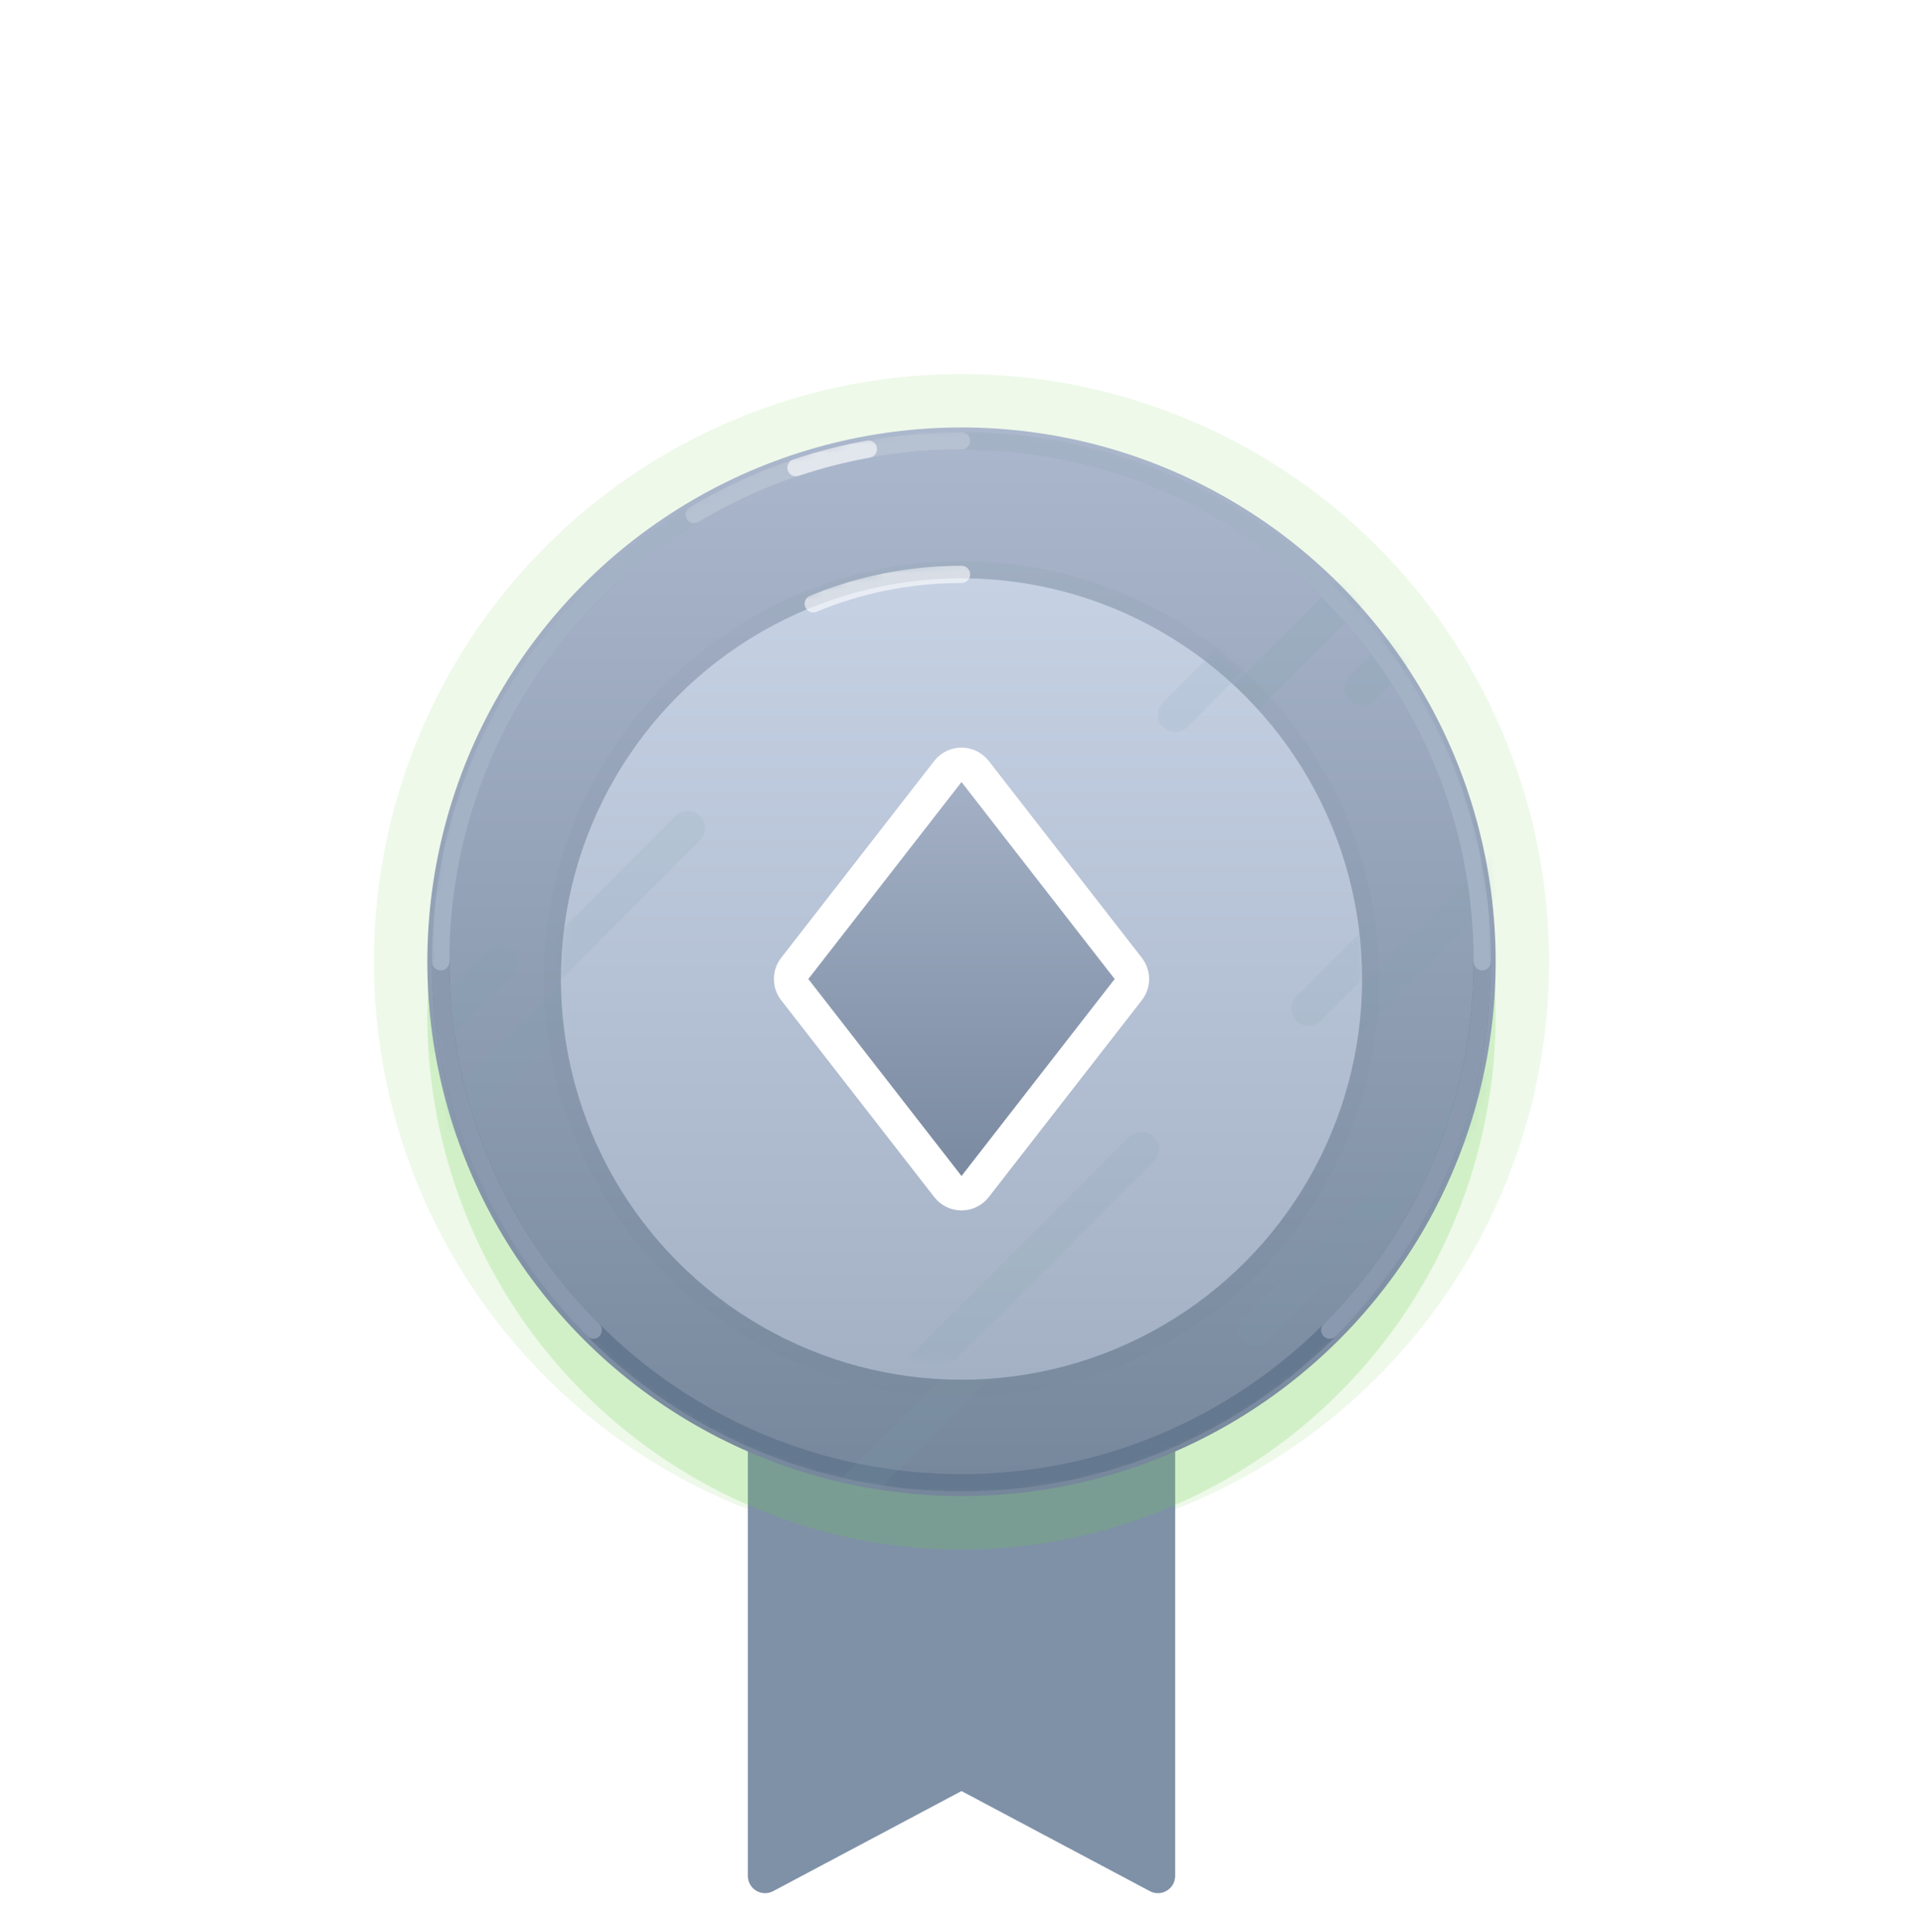 <svg width="223" height="224" viewBox="0 0 223 224" fill="none" xmlns="http://www.w3.org/2000/svg">
<g opacity="0.1">
<circle cx="111.5" cy="111.5" r="68.139" fill="#50C22B" style="mix-blend-mode:multiply"/>
</g>
<g filter="url(#filter0_d_199_1105)">
<path fill-rule="evenodd" clip-rule="evenodd" d="M86.723 111.5H136.278V213.478C136.278 214.987 134.672 215.952 133.34 215.245L111.5 203.642L89.661 215.245C88.329 215.952 86.723 214.987 86.723 213.478V111.5Z" fill="#7F91A7"/>
</g>
<circle style="mix-blend-mode:multiply" opacity="0.2" cx="111.5" cy="117.694" r="61.944" fill="#62CF3F"/>
<circle cx="111.5" cy="111.5" r="61.944" fill="url(#paint0_linear_199_1105)"/>
<mask id="mask0_199_1105" style="mask-type:luminance" maskUnits="userSpaceOnUse" x="49" y="49" width="125" height="125">
<circle cx="111.5" cy="111.5" r="61.944" fill="white"/>
</mask>
<g mask="url(#mask0_199_1105)">
<path d="M51.105 111.5C51.105 144.856 78.145 171.896 111.5 171.896C144.856 171.896 171.896 144.856 171.896 111.5" stroke="#64788F" stroke-width="2"/>
<g style="mix-blend-mode:multiply" opacity="0.12">
<path d="M151.764 123.123L188.164 86.722" stroke="#78A2A9" stroke-width="4" stroke-linecap="round"/>
</g>
<g style="mix-blend-mode:multiply" opacity="0.12">
<path d="M136.278 89.053L172.679 52.653" stroke="#78A2A9" stroke-width="4" stroke-linecap="round"/>
</g>
<g style="mix-blend-mode:multiply" opacity="0.12">
<path d="M21.681 147.901L58.081 111.5" stroke="#78A2A9" stroke-width="4" stroke-linecap="round"/>
</g>
<g style="mix-blend-mode:multiply" opacity="0.12">
<path d="M157.959 79.762L194.36 43.361" stroke="#78A2A9" stroke-width="4" stroke-linecap="round"/>
</g>
<g style="mix-blend-mode:multiply" opacity="0.12">
<path d="M43.361 138.609L79.762 102.208" stroke="#78A2A9" stroke-width="4" stroke-linecap="round"/>
</g>
<g style="mix-blend-mode:multiply" opacity="0.12">
<path d="M96.014 175.776L132.414 139.375" stroke="#78A2A9" stroke-width="4" stroke-linecap="round"/>
</g>
<g style="mix-blend-mode:multiply" opacity="0.12">
<path d="M145.569 154.095L181.97 117.694" stroke="#78A2A9" stroke-width="4" stroke-linecap="round"/>
</g>
<path d="M154.207 154.207C165.136 143.277 171.896 128.178 171.896 111.5C171.896 78.145 144.856 51.105 111.5 51.105C78.145 51.105 51.105 78.145 51.105 111.5C51.105 128.178 57.864 143.277 68.794 154.207" stroke="#8B99AF" stroke-width="2" stroke-linecap="round"/>
<path opacity="0.4" d="M171.896 111.5C171.896 78.145 144.856 51.105 111.5 51.105C78.145 51.105 51.105 78.145 51.105 111.5" stroke="#CCD8EA" stroke-width="2" stroke-linecap="round"/>
<path opacity="0.2" d="M111.5 51.105C100.17 51.105 89.568 54.224 80.508 59.652" stroke="white" stroke-width="2" stroke-linecap="round"/>
<path opacity="0.6" d="M100.704 52.066C97.827 52.586 95.022 53.308 92.303 54.219" stroke="white" stroke-width="2" stroke-linecap="round"/>
</g>
<g filter="url(#filter1_d_199_1105)">
<circle cx="111.5" cy="111.5" r="46.458" fill="url(#paint1_linear_199_1105)"/>
<circle cx="111.5" cy="111.5" r="47.458" stroke="#64788F" stroke-opacity="0.06" stroke-width="2"/>
</g>
<mask id="mask1_199_1105" style="mask-type:luminance" maskUnits="userSpaceOnUse" x="65" y="65" width="93" height="93">
<circle cx="111.5" cy="111.5" r="46.458" fill="white"/>
</mask>
<g mask="url(#mask1_199_1105)">
<g style="mix-blend-mode:multiply" opacity="0.12">
<path d="M136.277 82.859L172.678 46.459" stroke="#78A2A9" stroke-width="4" stroke-linecap="round"/>
</g>
<g style="mix-blend-mode:multiply" opacity="0.12">
<path d="M157.958 73.568L194.359 37.167" stroke="#78A2A9" stroke-width="4" stroke-linecap="round"/>
</g>
<g style="mix-blend-mode:multiply" opacity="0.12">
<path d="M43.361 132.415L79.762 96.014" stroke="#78A2A9" stroke-width="4" stroke-linecap="round"/>
</g>
<g style="mix-blend-mode:multiply" opacity="0.12">
<path d="M96.014 169.581L132.414 133.181" stroke="#78A2A9" stroke-width="4" stroke-linecap="round"/>
</g>
<g style="mix-blend-mode:multiply" opacity="0.12">
<path d="M151.764 116.929L188.164 80.528" stroke="#78A2A9" stroke-width="4" stroke-linecap="round"/>
</g>
<path opacity="0.6" d="M111.501 66.591C105.412 66.591 99.606 67.803 94.311 69.998" stroke="white" stroke-width="2" stroke-linecap="round"/>
</g>
<g filter="url(#filter2_d_199_1105)">
<path d="M93.743 111.5L111.5 88.67L129.257 111.5L111.5 134.33L93.743 111.5Z" fill="white"/>
<path d="M92.165 110.272C91.603 110.994 91.603 112.006 92.165 112.728L109.921 135.558C110.3 136.045 110.883 136.33 111.5 136.33C112.117 136.33 112.7 136.045 113.079 135.558L130.835 112.728C131.397 112.006 131.397 110.994 130.835 110.272L113.079 87.442C112.7 86.955 112.117 86.67 111.5 86.67C110.883 86.67 110.3 86.955 109.921 87.442L92.165 110.272Z" stroke="white" stroke-width="4" stroke-linejoin="round"/>
</g>
<g filter="url(#filter3_i_199_1105)">
<path d="M93.743 111.5L111.5 88.67L129.257 111.5L111.5 134.33L93.743 111.5Z" fill="url(#paint2_linear_199_1105)"/>
</g>
<defs>
<filter id="filter0_d_199_1105" x="82.723" y="111.5" width="57.556" height="111.981" filterUnits="userSpaceOnUse" color-interpolation-filters="sRGB">
<feFlood flood-opacity="0" result="BackgroundImageFix"/>
<feColorMatrix in="SourceAlpha" type="matrix" values="0 0 0 0 0 0 0 0 0 0 0 0 0 0 0 0 0 0 127 0" result="hardAlpha"/>
<feOffset dy="4"/>
<feGaussianBlur stdDeviation="2"/>
<feColorMatrix type="matrix" values="0 0 0 0 0.604 0 0 0 0 0.714 0 0 0 0 0.357 0 0 0 0.2 0"/>
<feBlend mode="darken" in2="BackgroundImageFix" result="effect1_dropShadow_199_1105"/>
<feBlend mode="normal" in="SourceGraphic" in2="effect1_dropShadow_199_1105" result="shape"/>
</filter>
<filter id="filter1_d_199_1105" x="55.042" y="57.042" width="112.917" height="112.917" filterUnits="userSpaceOnUse" color-interpolation-filters="sRGB">
<feFlood flood-opacity="0" result="BackgroundImageFix"/>
<feColorMatrix in="SourceAlpha" type="matrix" values="0 0 0 0 0 0 0 0 0 0 0 0 0 0 0 0 0 0 127 0" result="hardAlpha"/>
<feOffset dy="2"/>
<feGaussianBlur stdDeviation="4"/>
<feColorMatrix type="matrix" values="0 0 0 0 0.28 0 0 0 0 0.41 0 0 0 0 0.471 0 0 0 0.2 0"/>
<feBlend mode="normal" in2="BackgroundImageFix" result="effect1_dropShadow_199_1105"/>
<feBlend mode="normal" in="SourceGraphic" in2="effect1_dropShadow_199_1105" result="shape"/>
</filter>
<filter id="filter2_d_199_1105" x="85.743" y="82.67" width="51.514" height="61.66" filterUnits="userSpaceOnUse" color-interpolation-filters="sRGB">
<feFlood flood-opacity="0" result="BackgroundImageFix"/>
<feColorMatrix in="SourceAlpha" type="matrix" values="0 0 0 0 0 0 0 0 0 0 0 0 0 0 0 0 0 0 127 0" result="hardAlpha"/>
<feOffset dy="2"/>
<feGaussianBlur stdDeviation="2"/>
<feColorMatrix type="matrix" values="0 0 0 0 0.197 0 0 0 0 0.277 0 0 0 0 0.483 0 0 0 0.2 0"/>
<feBlend mode="normal" in2="BackgroundImageFix" result="effect1_dropShadow_199_1105"/>
<feBlend mode="normal" in="SourceGraphic" in2="effect1_dropShadow_199_1105" result="shape"/>
</filter>
<filter id="filter3_i_199_1105" x="93.743" y="88.67" width="35.514" height="47.66" filterUnits="userSpaceOnUse" color-interpolation-filters="sRGB">
<feFlood flood-opacity="0" result="BackgroundImageFix"/>
<feBlend mode="normal" in="SourceGraphic" in2="BackgroundImageFix" result="shape"/>
<feColorMatrix in="SourceAlpha" type="matrix" values="0 0 0 0 0 0 0 0 0 0 0 0 0 0 0 0 0 0 127 0" result="hardAlpha"/>
<feOffset dy="2"/>
<feGaussianBlur stdDeviation="1"/>
<feComposite in2="hardAlpha" operator="arithmetic" k2="-1" k3="1"/>
<feColorMatrix type="matrix" values="0 0 0 0 0.325 0 0 0 0 0.428 0 0 0 0 0.579 0 0 0 0.4 0"/>
<feBlend mode="normal" in2="shape" result="effect1_innerShadow_199_1105"/>
</filter>
<linearGradient id="paint0_linear_199_1105" x1="49.556" y1="49.556" x2="49.556" y2="173.445" gradientUnits="userSpaceOnUse">
<stop stop-color="#ABB7CC"/>
<stop offset="1" stop-color="#76879C"/>
</linearGradient>
<linearGradient id="paint1_linear_199_1105" x1="65.042" y1="65.042" x2="65.042" y2="157.959" gradientUnits="userSpaceOnUse">
<stop stop-color="#C6D1E4"/>
<stop offset="1" stop-color="#A4B1C4"/>
</linearGradient>
<linearGradient id="paint2_linear_199_1105" x1="93.743" y1="88.67" x2="93.743" y2="134.33" gradientUnits="userSpaceOnUse">
<stop stop-color="#A3B0C5"/>
<stop offset="1" stop-color="#7A8AA1"/>
</linearGradient>
</defs>
</svg>
